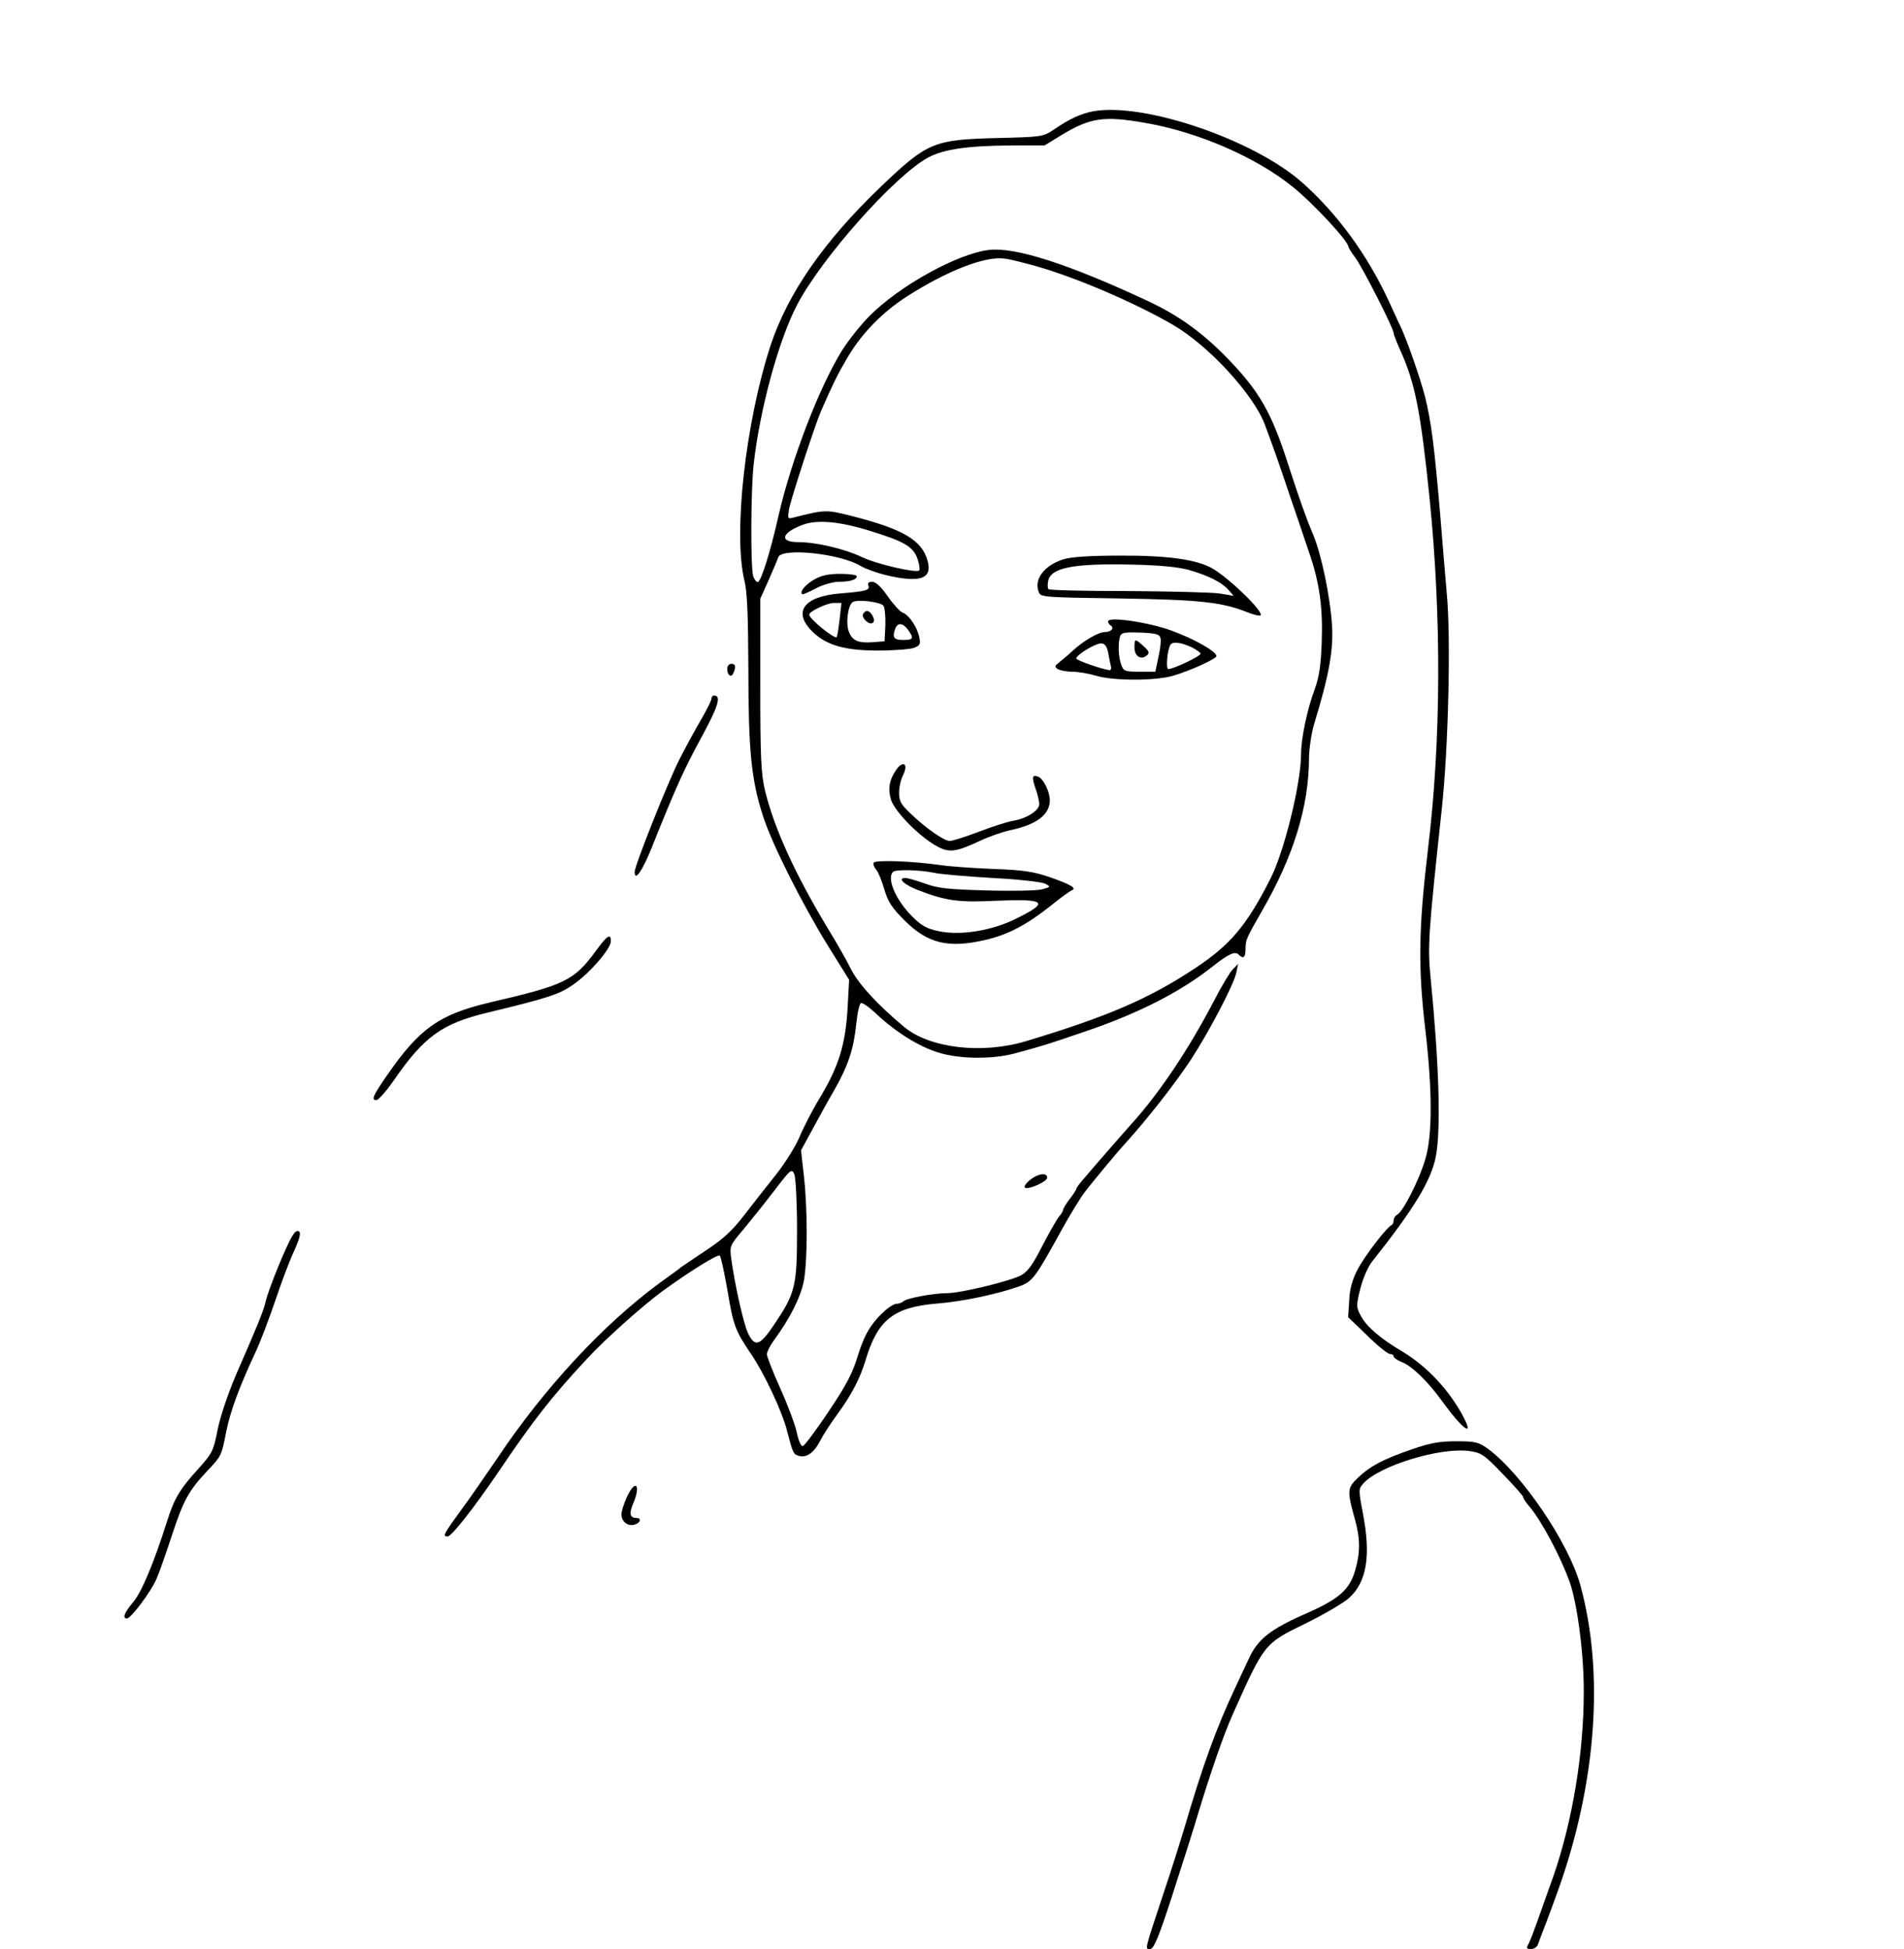 <?xml version="1.0" standalone="no"?>
<!DOCTYPE svg PUBLIC "-//W3C//DTD SVG 20010904//EN"
 "http://www.w3.org/TR/2001/REC-SVG-20010904/DTD/svg10.dtd">
<svg version="1.0" xmlns="http://www.w3.org/2000/svg"
 width="720pt" height="737pt" viewBox="0 0 720 737"
 preserveAspectRatio="xMidYMid meet">

<g transform="translate(0,737) scale(0.1,-0.1)"
fill="#000000" stroke="none">
<path d="M4133 6949 c-46 -9 -88 -28 -148 -69 -40 -27 -44 -28 -215 -32 -239
-6 -263 -16 -437 -182 -216 -206 -354 -405 -419 -602 -95 -291 -142 -712 -99
-889 11 -45 14 -131 15 -338 0 -304 11 -416 55 -552 34 -106 146 -329 245
-490 l81 -130 -6 -110 c-8 -134 -33 -217 -104 -335 -28 -46 -63 -114 -78 -150
-15 -36 -55 -99 -88 -141 -33 -41 -87 -110 -120 -153 -46 -60 -80 -91 -145
-134 -47 -31 -89 -60 -95 -64 -5 -5 -41 -31 -80 -59 -215 -158 -438 -399 -615
-664 -41 -60 -102 -149 -137 -196 -67 -92 -70 -99 -50 -99 15 1 98 106 191
243 135 200 207 291 336 429 69 75 211 201 284 255 105 76 211 142 218 135 4
-4 17 -64 29 -132 22 -132 29 -151 89 -240 50 -73 116 -214 135 -286 23 -89
25 -93 45 -99 29 -9 58 11 81 56 11 22 41 68 66 102 54 74 85 134 106 203 46
154 106 201 272 215 93 7 225 35 307 64 52 18 62 31 163 215 32 58 72 123 89
145 27 35 123 151 151 181 84 93 187 224 247 315 70 107 164 286 173 331 l7
33 -20 -20 c-11 -11 -42 -63 -69 -115 -97 -187 -211 -357 -318 -474 -9 -10
-118 -134 -181 -208 -13 -15 -24 -30 -24 -34 0 -3 -11 -20 -25 -38 -14 -18
-25 -37 -25 -41 0 -5 -7 -16 -15 -25 -8 -9 -36 -59 -63 -110 -35 -70 -55 -98
-80 -112 -40 -22 -229 -68 -281 -68 -50 0 -154 -19 -165 -31 -6 -5 -17 -9 -25
-9 -9 0 -27 -11 -41 -23 -55 -49 -81 -92 -106 -173 -20 -67 -44 -112 -111
-212 -47 -70 -90 -128 -97 -130 -7 -2 -16 19 -23 51 -6 29 -34 104 -62 166
-28 62 -51 121 -51 130 0 9 12 33 26 52 60 81 103 166 114 227 14 80 14 268 0
394 l-11 98 42 77 c23 43 61 112 85 153 52 92 72 153 82 249 4 41 12 76 18 78
6 2 33 -17 60 -43 73 -68 160 -122 232 -144 79 -25 204 -26 287 -4 107 29 118
32 267 83 201 68 362 150 483 246 59 47 85 59 98 46 19 -19 27 -12 27 22 0 33
4 41 62 142 120 208 177 395 178 576 0 37 9 95 19 130 56 182 74 281 68 374
-7 111 -41 272 -72 345 -24 56 -51 131 -99 280 -58 178 -104 258 -210 370
-100 106 -194 175 -316 232 -300 140 -500 204 -599 193 -118 -13 -341 -136
-454 -251 -32 -32 -79 -91 -104 -131 -85 -138 -190 -409 -239 -623 -32 -142
-67 -252 -79 -251 -5 0 -13 10 -17 23 -10 37 -9 325 2 423 24 211 94 466 163
600 93 179 369 489 496 559 60 32 150 45 318 46 l123 0 62 38 c110 67 162 75
320 47 198 -34 419 -130 557 -242 75 -60 209 -204 210 -226 1 -5 12 -23 25
-40 27 -35 146 -269 146 -286 0 -6 11 -34 24 -63 57 -125 78 -231 112 -563 45
-449 44 -911 -6 -1325 -36 -303 -38 -446 -10 -685 27 -231 27 -401 -1 -491
-23 -77 -83 -195 -105 -207 -8 -4 -14 -14 -14 -22 0 -7 -3 -15 -7 -17 -19 -8
-103 -118 -129 -168 -20 -38 -30 -73 -32 -117 l-4 -64 72 -69 c39 -39 78 -70
86 -70 8 0 14 -4 14 -9 0 -5 14 -15 32 -22 38 -15 99 -75 148 -143 78 -108
126 -145 85 -66 -52 100 -137 192 -230 248 -86 51 -137 95 -159 136 -18 34
-18 38 -2 103 10 39 29 83 45 103 158 199 224 307 241 399 19 101 12 346 -20
671 -12 122 -9 167 42 640 25 229 35 650 19 815 -5 61 -17 196 -25 300 -22
256 -33 345 -57 444 -19 74 -74 232 -99 279 -4 10 -23 49 -40 87 -80 172 -193
327 -326 445 -183 162 -599 304 -791 269z m-213 -586 c153 -44 370 -137 515
-221 135 -78 307 -265 349 -380 37 -100 50 -137 92 -262 25 -74 59 -172 74
-218 40 -115 53 -210 48 -343 -3 -84 -10 -130 -26 -174 -29 -77 -52 -188 -52
-246 0 -110 -63 -367 -115 -470 -90 -178 -152 -252 -287 -341 -172 -114 -329
-182 -638 -275 -166 -50 -363 -27 -460 53 -100 83 -172 161 -202 219 -16 33
-56 103 -88 155 -123 204 -202 377 -237 520 -15 65 -18 120 -18 400 l0 326 31
69 c17 39 34 78 37 88 13 37 236 14 313 -34 17 -10 59 -25 95 -34 128 -30 175
-14 157 53 -21 80 -94 122 -292 172 -92 23 -97 23 -215 -7 -23 -6 -23 -4 -17
33 8 41 98 317 120 368 46 105 62 138 99 201 54 93 133 174 228 235 152 97
296 153 369 142 19 -2 73 -16 120 -29z m-625 -1002 c126 -39 160 -59 175 -106
7 -20 9 -39 6 -42 -11 -11 -162 24 -218 51 -65 31 -172 56 -240 56 -73 0 -63
36 19 66 54 20 141 12 258 -25z m-281 -2641 c0 -214 -6 -239 -86 -358 -55 -82
-73 -88 -100 -32 -16 34 -50 184 -63 282 -6 46 -5 49 47 110 29 35 82 101 117
147 62 81 65 83 75 60 5 -13 10 -107 10 -209z"/>
<path d="M4021 5255 c-72 -23 -112 -75 -93 -124 7 -19 17 -20 307 -24 307 -5
386 -14 484 -53 23 -9 44 -14 48 -11 12 13 -109 132 -178 175 -59 36 -172 52
-356 51 -112 0 -183 -5 -212 -14z m474 -40 c73 -21 124 -46 150 -75 l20 -23
-55 9 c-30 4 -186 8 -347 9 -160 0 -295 3 -298 7 -4 4 -4 19 -1 33 12 49 98
65 316 60 104 -2 175 -9 215 -20z"/>
<path d="M3078 5178 c-34 -20 -54 -45 -45 -55 3 -2 26 8 52 22 27 14 65 25 86
25 43 0 69 8 69 21 0 5 -28 9 -62 9 -46 0 -73 -6 -100 -22z"/>
<path d="M3284 5155 c6 -17 -9 -21 -106 -29 -141 -11 -183 -72 -102 -148 52
-49 122 -68 244 -68 60 0 121 5 136 10 23 9 26 14 20 41 -7 37 -40 86 -64 93
-9 4 -34 31 -55 61 -25 36 -45 55 -59 55 -14 0 -18 -5 -14 -15z m57 -76 c5 -8
8 -41 7 -74 l-3 -60 -39 -3 c-58 -5 -82 4 -95 37 -14 31 -5 101 13 114 17 12
107 1 117 -14z m-166 -51 c-4 -35 -9 -65 -11 -67 -8 -9 -104 69 -104 85 0 12
68 44 93 44 l29 0 -7 -62z m259 -40 c23 -32 20 -38 -19 -38 -36 0 -42 10 -29
44 9 23 30 20 48 -6z"/>
<path d="M3264 5049 c-8 -14 21 -43 35 -35 8 5 8 13 1 27 -12 21 -25 25 -36 8z"/>
<path d="M4190 5020 c0 -5 5 -12 10 -15 15 -10 2 -25 -22 -25 -24 0 -81 -33
-123 -72 -16 -15 -39 -34 -50 -43 -17 -13 -18 -16 -5 -25 8 -5 33 -10 55 -10
22 0 62 -7 89 -15 65 -20 227 -20 293 0 65 19 163 64 163 74 0 17 -82 64 -166
95 -89 33 -244 56 -244 36z m199 -65 c2 -10 -2 -43 -9 -72 l-11 -53 -60 0
c-55 0 -60 2 -69 26 -11 29 -13 84 -4 109 5 13 19 15 78 13 61 -3 71 -6 75
-23z m-198 -55 c3 -19 8 -42 10 -50 2 -8 0 -15 -6 -14 -27 3 -125 37 -125 44
0 14 75 59 95 57 14 -1 21 -12 26 -37z m314 23 c19 -9 35 -21 35 -25 0 -9
-102 -58 -122 -58 -10 0 -4 72 8 92 8 13 40 9 79 -9z"/>
<path d="M4290 4921 c0 -32 24 -48 46 -30 12 10 10 16 -11 35 -33 30 -35 30
-35 -5z"/>
<path d="M3387 4456 c-25 -37 -30 -72 -17 -112 15 -43 101 -132 166 -170 51
-30 75 -28 171 17 34 16 86 34 115 40 98 21 147 58 148 112 0 33 -24 82 -44
90 -23 9 -25 -2 -10 -45 8 -22 14 -49 14 -59 0 -24 -49 -55 -100 -63 -20 -3
-78 -22 -128 -41 -50 -19 -100 -35 -110 -35 -22 0 -91 48 -149 104 -36 34 -43
46 -43 79 0 21 7 51 15 66 22 44 -1 58 -28 17z"/>
<path d="M3304 4108 c-3 -5 1 -17 9 -26 8 -9 22 -43 31 -75 14 -47 28 -69 76
-117 88 -88 166 -107 307 -74 84 19 157 58 245 128 37 30 73 56 80 59 22 8 -2
22 -82 50 -61 21 -100 27 -210 31 -74 3 -166 9 -205 15 -106 15 -244 20 -251
9z m226 -38 c25 -6 125 -14 223 -20 98 -5 188 -15 200 -22 21 -11 21 -12 -13
-21 -19 -5 -114 -7 -210 -4 -146 4 -184 8 -232 26 -32 11 -65 21 -74 21 -32 0
-6 -25 48 -46 106 -41 153 -47 297 -40 186 8 201 -5 75 -67 -91 -46 -212 -66
-295 -48 -44 9 -65 21 -98 54 -63 62 -99 145 -74 170 9 10 100 8 153 -3z"/>
<path d="M2750 4841 c0 -26 16 -35 24 -15 10 25 7 34 -9 34 -8 0 -15 -9 -15
-19z"/>
<path d="M2690 4727 c0 -7 -19 -44 -41 -82 -23 -39 -58 -104 -79 -145 -43 -84
-170 -403 -170 -427 0 -38 28 2 63 88 95 238 125 302 190 422 63 116 76 157
47 157 -5 0 -10 -6 -10 -13z"/>
<path d="M2253 3774 c-82 -112 -117 -129 -398 -194 -195 -46 -268 -98 -392
-277 -52 -75 -60 -93 -40 -93 8 0 37 33 65 73 115 167 183 216 352 257 236 57
275 70 328 107 61 42 142 135 142 164 0 31 -14 22 -57 -37z"/>
<path d="M3896 2909 c-14 -11 -24 -24 -21 -29 8 -12 85 21 85 37 0 20 -34 16
-64 -8z"/>
<path d="M1106 2697 c-22 -33 -91 -203 -101 -247 -8 -36 -30 -90 -114 -282
-29 -69 -58 -154 -68 -204 -16 -81 -20 -89 -73 -148 -71 -78 -92 -114 -119
-201 -50 -157 -96 -267 -128 -304 -33 -39 -41 -61 -23 -61 15 0 91 101 112
150 11 25 37 100 59 167 42 128 63 167 132 240 55 58 55 60 72 147 15 76 47
165 109 298 20 42 54 132 77 200 23 68 54 152 71 187 19 42 26 67 20 73 -7 7
-16 2 -26 -15z"/>
<path d="M5340 1890 c-112 -39 -157 -63 -204 -107 -42 -40 -43 -49 -11 -163
19 -70 19 -123 -1 -190 -21 -72 -62 -107 -182 -160 -141 -62 -186 -98 -221
-175 -10 -22 -32 -69 -49 -105 -73 -155 -125 -298 -197 -545 -15 -49 -47 -151
-72 -225 -76 -229 -74 -220 -54 -220 14 0 32 42 84 203 36 111 80 249 97 307
48 158 97 300 131 376 121 271 120 269 276 345 69 34 143 77 164 96 68 61 84
161 52 325 -16 85 -16 88 3 109 61 67 290 137 400 122 45 -6 56 -13 126 -86
43 -44 78 -84 78 -88 0 -5 10 -20 22 -34 46 -53 119 -190 154 -288 29 -83 54
-275 53 -417 0 -229 -43 -488 -115 -695 -20 -55 -46 -130 -59 -166 -13 -37
-28 -76 -34 -88 -10 -18 -9 -21 9 -21 11 0 23 8 26 18 3 9 16 44 29 77 13 33
34 92 48 130 144 404 174 821 83 1151 -44 161 -223 423 -350 516 -35 25 -47
28 -120 28 -64 0 -99 -7 -166 -30z"/>
<path d="M2370 1708 c-11 -24 -20 -53 -20 -64 0 -28 24 -47 50 -39 23 7 27 25
6 25 -24 0 -28 17 -11 56 30 72 7 92 -25 22z"/>
</g>
</svg>
